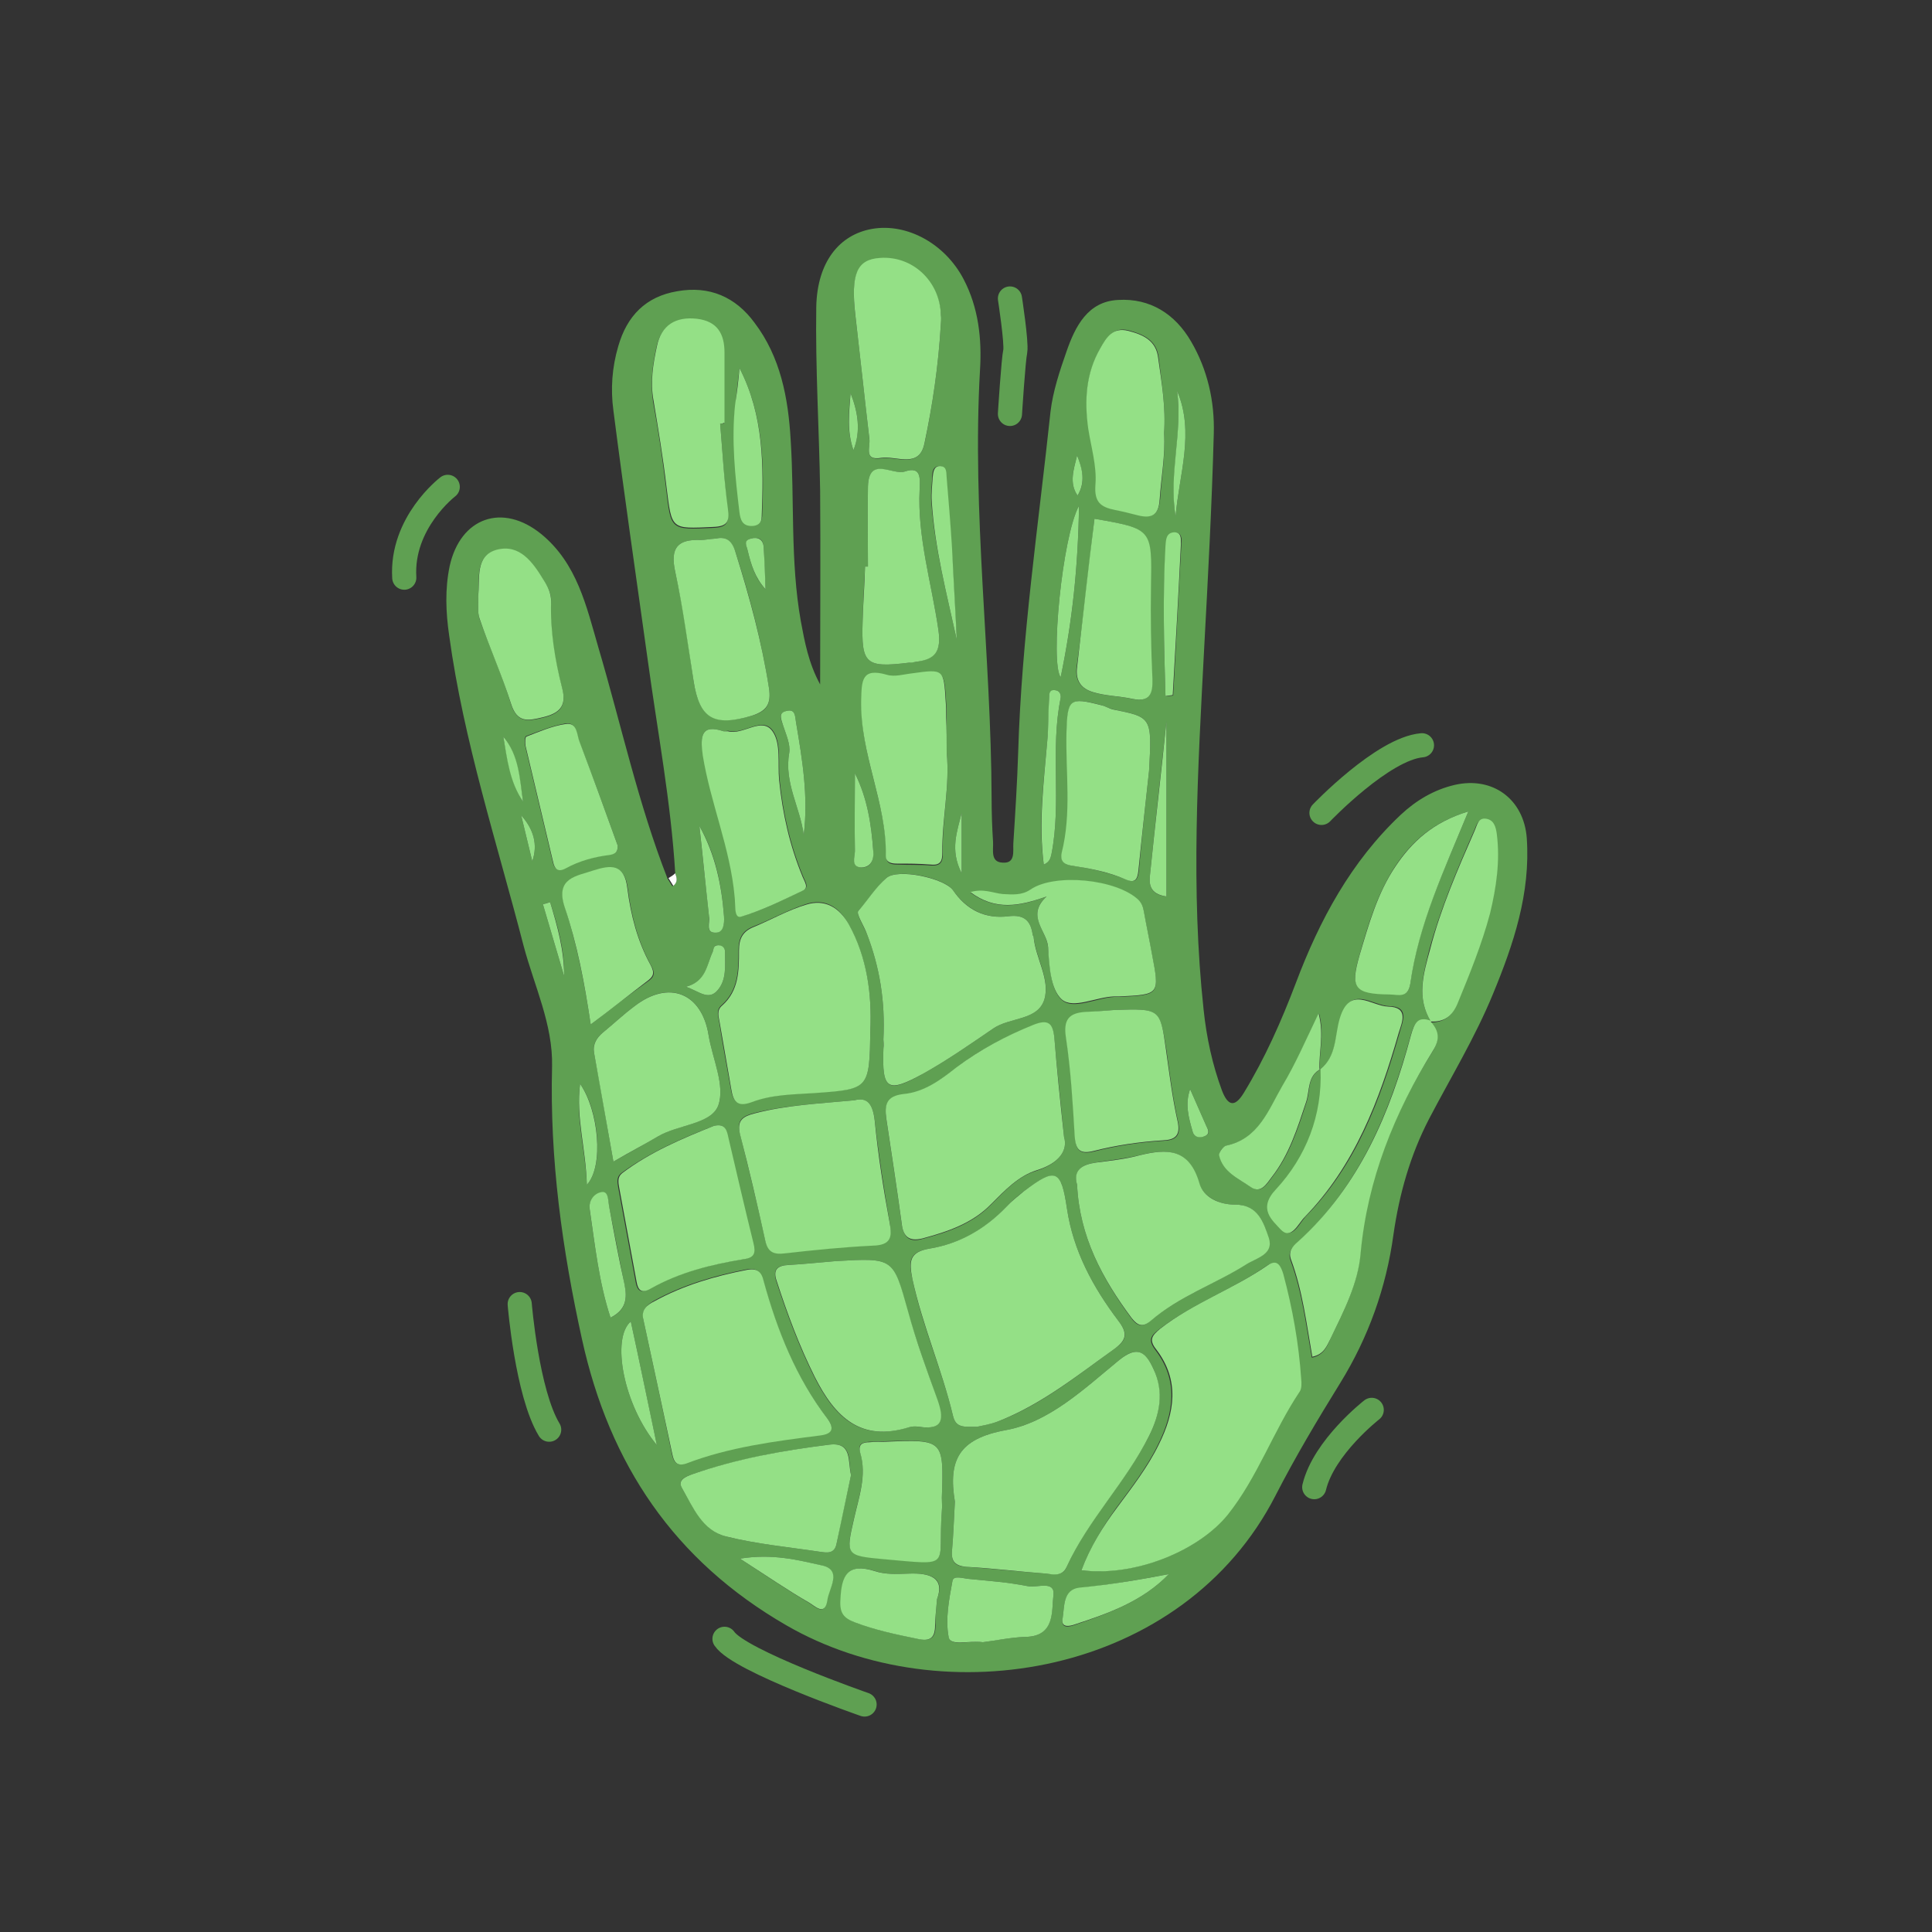 <?xml version="1.0" encoding="utf-8"?>
<!-- Generator: Adobe Illustrator 21.0.0, SVG Export Plug-In . SVG Version: 6.00 Build 0)  -->
<svg version="1.1" id="Layer_1" xmlns="http://www.w3.org/2000/svg" xmlns:xlink="http://www.w3.org/1999/xlink" x="0px" y="0px"
	 viewBox="0 0 400 400" style="enable-background:new 0 0 400 400;" xml:space="preserve">
<rect x="0" y="0" width="400" height="400" fill="#333333" stroke="none"/>
<style type="text/css">
	.st0{fill:#5FA052;}
	.st1{fill:#94E086;}
	.st2{fill:#FEFEFE;}
	.st3{fill:none;stroke:#5FA052;stroke-width:5;stroke-linecap:round;stroke-miterlimit:10;}
</style>
<g>
	<g id="rXokqA.tif">
		<g>
			<path class="st0" d="M139.8,180.8c-0.9-14.9-3.7-29.5-5.7-44.2c-2.4-17.2-4.9-34.4-7.1-51.6c-0.6-4.4-0.3-8.9,1-13.3
				c1.8-6.3,5.7-10.3,12.2-11.4c6.7-1.2,12.1,1.2,16,6.5c5.4,7.1,7,15.6,7.5,24.3c0.8,12.5-0.1,25.1,2.1,37.5
				c0.8,4.3,1.6,8.7,4,13.1c0-13.8,0.1-27,0-40.1c-0.2-12.7-1-25.4-0.8-38.1c0.2-9.3,4.8-14.9,11.5-16.1c7.3-1.3,15.2,3.1,19,10.4
				c3.1,5.9,3.8,12.4,3.4,18.8c-1.7,29.6,2.3,59.1,2.4,88.6c0,3,0.1,6.1,0.3,9.1c0.1,1.7-0.6,4.2,2,4.3c2.7,0.2,2.1-2.4,2.2-4
				c0.4-6.3,0.8-12.5,1-18.8c0.7-23.7,4.2-47.1,6.7-70.6c0.5-4.2,1.9-8.4,3.3-12.4c1.8-5.2,4.4-10.4,10.7-10.7
				c6.6-0.4,11.8,2.9,15.1,8.6c3.4,5.8,4.9,12.4,4.7,19.1c-0.4,14.9-1.2,29.7-2,44.6c-1.3,24.9-2.8,49.8-0.1,74.7
				c0.6,5.7,1.8,11.3,3.8,16.7c1.2,3.1,2.6,3.6,4.5,0.5c4.4-7.2,7.8-14.9,10.8-22.8c4.9-13,11.4-25.1,21.7-34.8
				c3.2-3,6.9-5.2,11.2-6.2c7.9-1.8,14.3,3,14.9,11c0.8,11.4-2.7,21.9-7,32.3c-3.7,9-8.7,17.2-13.2,25.8c-3.9,7.5-6.2,15.6-7.4,24
				c-1.5,11-5.2,21.3-11,30.7c-4.7,7.6-9.3,15.3-13.4,23.3c-19.1,37.4-68.8,45.7-101.3,26.9c-23.2-13.4-36.6-33.3-42.3-59.2
				c-4.1-18.6-6.7-37.3-6.2-56.5c0.2-8.7-3.7-16.7-5.9-25c-5.5-21.3-12.4-42.3-15.4-64.2c-0.7-4.8-0.9-9.6,0.1-14.4
				c2.2-10,10.9-13.2,19-6.6c7.4,6.1,9.3,14.9,11.8,23.5c4.7,15.9,8.2,32.2,14.3,47.8c0.3,0.5,0.7,1.1,1,1.6
				C140.4,182.7,140.1,181.8,139.8,180.8z M296.3,211.6c-3-1.3-3.6,0.6-4.3,3c-4.4,16.1-10.7,31.1-23.4,42.7c-1.2,1-2,2.1-1.4,3.7
				c2.4,6.5,3.2,13.3,4.4,20.1c2.4-0.5,3.1-2.2,3.8-3.8c2.7-5.6,5.7-11.4,6.2-17.6c1.3-15.4,6.9-29.1,15-42c1.5-2.4,1.2-4.1-0.5-6
				c2.7,0,4.4-1.1,5.5-3.8c2.5-6.1,5-12.2,6.7-18.6c1.4-5.4,2.2-10.8,1.4-16.4c-0.2-1.5-0.7-3-2.3-3.2c-1.6-0.2-1.8,1.5-2.3,2.5
				c-3.5,8-6.9,16-9.2,24.5C294.7,201.6,293.2,206.6,296.3,211.6z M273.3,221.4c-0.3-3.5,1-7.1-0.2-11.6c-2.8,5.6-4.8,10.5-7.5,15
				c-2.9,4.9-4.9,11-11.7,12.4c-0.6,0.1-1.6,1.4-1.4,2c0.8,3.5,4,4.9,6.6,6.6c2.1,1.4,3.3-0.8,4.3-2.1c3.6-4.6,5.3-10,7.1-15.5
				c0.8-2.3,0.1-5.5,3.1-6.9c0.4,9.6-3,18.1-9.2,24.8c-3.9,4.2-0.7,6.5,0.9,8.3c2.2,2.5,3.7-1.1,5-2.5
				c10.5-10.7,15.5-24.2,19.5-38.2c0.6-2.2,2.1-5.3-2.2-5.4c-3.5-0.1-7.9-4.5-10,2.4C276.3,214.4,276.9,218.7,273.3,221.4z
				 M223.9,325.1c10.6,1.3,24-3.7,30.1-11.4c6.2-7.8,9.4-17.3,14.9-25.5c0.4-0.7,0.4-1.7,0.3-2.6c-0.4-7.4-1.8-14.6-3.7-21.7
				c-0.4-1.6-1.1-3.3-3.3-1.8c-7.1,4.9-15.3,7.8-22.2,13.1c-1.7,1.3-2.4,2.2-0.8,4.3c4.9,6.4,3.8,13.1,0.5,19.7
				c-2.3,4.7-5.5,8.8-8.6,13C228.3,316.1,225.7,320.4,223.9,325.1z M202.3,295.4c0.8-0.2,2.6-0.5,4.3-1.1c9-3.4,16.4-9.5,24.1-15
				c2.7-1.9,2.8-3.3,0.8-5.9c-5.2-6.9-9.3-14.4-10.6-23.2c-1.2-8.1-2.3-8.5-9-3.5c-1.3,1-2.5,2-3.6,3.2c-4.3,4.6-9.6,7.6-15.8,8.6
				c-4.4,0.7-4.4,2.7-3.6,6.3c2,9.7,6.1,18.7,8.4,28.3C197.9,295.7,199.6,295.4,202.3,295.4z M197.7,310.9
				c-0.2,3.4-0.3,6.8-0.6,10.2c-0.2,2.3,0.7,3.2,3,3.3c5.5,0.4,11,1,16.5,1.4c1.5,0.1,3.4,0.6,4.2-1.3c4.4-9.9,12.2-17.6,17.1-27.2
				c2.2-4.4,3.1-9.1,0.9-13.9c-1.6-3.5-3.4-4.9-7.1-1.8c-7.2,5.9-14.5,12.9-23.5,14.5C198.4,297.9,196.3,302.4,197.7,310.9z
				 M220.3,235.4c-0.8-8.3-1.5-14.3-2-20.4c-0.3-3-1.2-4-4.4-2.7c-5.7,2.3-11.1,5-15.9,8.8c-3.3,2.5-6.7,5.1-10.9,5.5
				c-3.5,0.4-4,2.2-3.6,5.1c1.1,7.3,2.2,14.5,3.2,21.8c0.4,2.7,1.6,3.8,4.3,3c5.3-1.4,10.3-3.1,14.2-7.1c2.8-2.8,5.6-5.9,9.4-7
				C219.5,240.8,221.1,238,220.3,235.4z M182.9,215.2c0,0.2,0,1.1,0,2c-0.3,8.5,0.8,9.3,8.4,5c5-2.8,9.7-6.1,14.4-9.3
				c3.4-2.3,9.1-1.6,10.5-5.9c1.3-4.2-1.7-8.6-2.2-13c0-0.2-0.2-0.3-0.2-0.5c-0.4-2.9-1.8-4.2-5-3.8c-4.8,0.6-8.7-1.4-11.5-5.4
				c-1.8-2.6-11.5-4.6-13.8-2.5c-2.2,2-3.8,4.6-5.8,6.8c-0.5,0.6,1.1,3.1,1.8,4.8C182.1,200.2,183.3,207.2,182.9,215.2z
				 M180.2,213.2c0.3-7.1-0.6-14.9-4.6-22c-1.9-3.5-4.9-5.3-8.8-4c-3.7,1.2-7.2,3.2-10.8,4.6c-2.3,0.9-3.1,2.4-3.1,4.9
				c0,4.1,0,8.3-3.5,11.4c-1.2,1-0.7,2.3-0.5,3.5c0.7,4.6,1.6,9.2,2.4,13.8c0.4,2.5,1.3,3.8,4.2,2.7c4.2-1.5,8.8-1.6,13.2-1.9
				C180,225.5,180,225.5,180.2,213.2z M133.2,273.2c2,9.3,4,18.5,5.9,27.8c0.3,1.6,1,2.7,2.9,1.9c8.9-3.4,18.3-4.6,27.7-5.8
				c2.4-0.3,3.2-1.3,1.5-3.5c-6.5-8.5-10.4-18.3-13.2-28.5c-0.5-1.7-1.3-2.7-3.4-2.3c-6.7,1.3-13.2,3.2-19.2,6.5
				C133.9,270.2,132.8,271.2,133.2,273.2z M223,245.3c0.5,10.7,5.2,19.4,11.2,27.6c1.1,1.5,2.2,2.1,3.9,0.6
				c5.9-5,13.3-7.6,19.8-11.7c2-1.3,5.8-1.9,4.7-5.5c-1-3.3-2.2-6.9-7-6.9c-3.2,0-6.5-1.6-7.4-4.5c-2-7.2-6.7-7.1-12.4-5.7
				c-2.9,0.7-6,1-9,1.5C224.1,241.1,222.2,242.2,223,245.3z M173,261.1c-2.6,0.2-6.2,0.6-9.8,0.8c-2.4,0.1-3.2,1-2.5,3.3
				c2.2,6.8,4.7,13.5,7.9,19.9c4.2,8.3,9.5,13.5,19.5,10.4c0.7-0.2,1.4-0.2,2.1-0.1c5.2,0.8,5.1-1.9,3.8-5.6
				c-2.1-6.1-4.3-12.1-6.1-18.3C184.9,260.4,185.1,260.4,173,261.1z M176.9,227.8c-7.5,0.7-14.1,1-20.6,2.6
				c-2.4,0.6-3.9,1.4-3.1,4.3c1.8,7.3,3.6,14.6,5.2,21.9c0.5,2.5,1.7,3.1,4.1,2.8c6-0.7,12.1-1.3,18.2-1.6c3.5-0.2,4-1.6,3.5-4.7
				c-1.2-7-2.3-14.1-3.1-21.2C180.7,228.5,179.4,227.1,176.9,227.8z M147.8,233.1c-6.5,2.5-13.2,5.4-19.2,9.8c-1,0.8-0.8,1.9-0.6,3
				c1.2,6.5,2.4,13,3.6,19.5c0.3,1.8,1.1,2.5,2.9,1.4c6-3.4,12.6-5,19.3-6.1c2.2-0.3,2.5-1.3,2-3.3c-1.8-7.3-3.4-14.6-5.2-21.9
				C150.5,234.2,150.3,232.5,147.8,233.1z M127,240.5c3.6-2,6.4-3.6,9.2-5.2c4.1-2.5,11-2.5,12.5-6.4c1.5-4-1.2-9.7-2-14.6
				c-1.4-8.8-8.3-11.5-15.3-6c-2.3,1.7-4.4,3.7-6.6,5.5c-1.3,1.1-2.1,2.3-1.8,4.2C124.4,225.3,125.6,232.7,127,240.5z M194.8,67
				c0-0.3,0-1,0-1.7c-0.3-7-6-12.3-12.6-11.8c-4.8,0.4-6.1,3.4-5.1,11.9c1,8.5,1.9,17,2.9,25.6c0.2,1.6-1.2,4.4,2.4,3.9
				c3.2-0.5,7.8,2.2,9-3C193.1,83.8,194.3,75.6,194.8,67z M196,155.8c0-2.5,0-4.8,0-7.1c0-1.1,0-2.1-0.1-3.2
				c-0.4-6.8-0.4-6.8-6.9-5.9c-1.8,0.2-3.7,0.8-5.3,0.3c-5.2-1.5-5.1,1.2-5.3,5.2c-0.4,11.1,5.2,21.2,5.1,32.3
				c0,1.4,1.1,1.6,2.3,1.6c2.3,0.1,4.7,0,7,0.2c2,0.1,2.4-0.8,2.4-2.5C195,169.6,196.7,162.7,196,155.8z M237.9,159.6
				c0.6-11.1,0.6-11.1-7.3-12.7c-0.9-0.2-1.6-0.6-2.5-0.9c-6.6-1.7-7.1-1.3-7.2,5.6c-0.2,8.3,1.2,16.7-1,25
				c-0.4,1.4,0.2,2.3,1.9,2.6c3.9,0.6,7.7,1.4,11.4,2.9c1.9,0.8,2.4,0,2.6-1.9C236.5,172.1,237.4,164.2,237.9,159.6z M149.1,87.7
				c0.3,0,0.6,0,0.8,0c0-4.8,0-9.6,0-14.5c0-3.9-1.6-6.6-5.7-7c-4.4-0.5-7.4,1.3-8.3,5.7c-0.8,3.7-1.3,7.3-0.7,11.2
				c1.1,6,2,12,2.7,18c1,8.7,0.9,8.6,9.6,8.2c3-0.1,3.5-1,3.1-3.8C149.9,99.5,149.6,93.6,149.1,87.7z M176.2,305.4
				c-0.6-2.8,0.4-6.9-4.5-6.3c-9.6,1.2-19.1,3-28.3,6.1c-1.4,0.5-3.2,1.1-2.2,2.9c2.3,3.9,4.3,8.8,9.1,10c6.4,1.6,13.1,2.2,19.6,3.2
				c1.4,0.2,2.9,0.4,3.3-1.7C174.1,314.8,175.2,310.1,176.2,305.4z M230.8,209.1c-1.3,0.1-3.6,0.3-5.9,0.5c-3.5,0.2-4.7,1.6-4.1,5.4
				c1,6.7,1.4,13.5,1.8,20.3c0.1,2.9,1,3.8,3.9,3.1c4.7-1.2,9.4-1.9,14.3-2.2c2.5-0.1,3.8-0.9,3.1-4c-1.1-4.9-1.7-9.8-2.4-14.8
				C240.1,208.8,240.2,208.8,230.8,209.1z M216.7,185.6c-4.4,3.9,0.1,7.2,0.3,10.6c0.3,3.7,0.5,8.7,2.8,10.8
				c2.4,2.2,7.1-0.4,10.9-0.6c0.4,0,0.7,0,1.1,0c8.3-0.4,8.3-0.4,6.7-8.8c-0.5-2.8-1.1-5.6-1.6-8.4c-0.2-1-0.3-2-1.2-2.8
				c-4.5-4.3-17.4-5.6-22.4-2.1c-1.7,1.2-3.7,1.1-5.7,0.9c-2-0.2-4-1.1-6.7-0.4C206.1,188.6,211.1,187.7,216.7,185.6z M149.8,151.4
				c-4.5-1.5-4.9,0.8-4.2,4.9c1.6,9.9,5.7,19.3,6.6,29.3c0.1,1.5-0.2,4.5,1.3,4.1c4.4-1.2,8.6-3.4,12.8-5.4c1.3-0.6,0.4-1.8,0-2.8
				c-2.7-6.5-4.2-13.2-4.9-20.2c-0.3-3.3,0.4-7.4-1.3-9.9c-2.2-3.3-6.1,0.8-9.3-0.1C150.5,151.3,150.3,151.4,149.8,151.4z M241,89.7
				c0.4-5.3-0.5-10.5-1.1-15.6c-0.4-3.7-3.2-4.9-6.2-5.7c-3.1-0.8-4.5,1.4-5.8,3.6c-3,5.2-3.4,10.8-2.5,16.6
				c0.6,3.9,1.8,7.8,1.5,11.6c-0.3,3.7,1.1,4.8,4.1,5.3c1.6,0.3,3.1,0.7,4.7,1.1c2.8,0.7,4.2,0,4.5-3.3
				C240.5,98.8,241.3,94.2,241,89.7z M148.2,111.5c-1.3,0.1-2.2,0.3-3.1,0.3c-4.8-0.2-6.4,1.6-5.3,6.6c1.7,7.5,2.7,15.1,3.8,22.6
				c1.2,7.7,4.2,9.4,12,7.2c3.2-0.9,4.1-2.4,3.6-5.8c-1.5-9.5-3.9-18.8-6.9-28C151.4,111.6,150.1,111.1,148.2,111.5z M179.7,117.3
				c-0.2,0-0.4,0-0.6,0c-0.2,3.8-0.4,7.5-0.5,11.3c-0.3,8.9,0.6,9.7,9.6,8.6c0.5-0.1,1.1-0.1,1.6-0.2c3.8-0.6,5.1-2.2,4.5-6.5
				c-1.4-9.7-4.4-19.2-3.9-29.2c0.1-2.3,0.3-4.8-3-3.7c-2.6,0.9-7.5-3.2-7.7,3.1C179.6,106.2,179.7,111.7,179.7,117.3z M226.6,107.4
				c-1.2,10.2-2.3,20.5-3.7,30.7c-0.4,3,1.1,4.5,3.3,5.2c2.6,0.8,5.5,0.8,8.2,1.4c3.5,0.7,4.2-0.9,4.1-4.1
				c-0.3-6.4-0.4-12.8-0.3-19.2C238.4,109.5,238.5,109.5,226.6,107.4z M99,123.4c0.1,1.6-0.2,3.4,0.3,4.8c2.1,5.9,4.7,11.6,6.5,17.6
				c1.3,4,3.6,3.5,6.6,2.8c3.3-0.8,5-2.2,4-6c-1.6-5.9-2.6-11.9-2.3-18c0.1-1.7-0.7-3.1-1.6-4.5c-2.3-3.6-5-7.4-9.6-6.2
				C98.3,115,99.3,119.8,99,123.4z M195,310.1c0.4-12.1,0.4-12.1-11.8-11.7c-1.1,0-2.1,0.1-3.2,0.1c-1.4,0.1-2.5,0.4-1.9,2.2
				c1.4,4.7-0.3,9.2-1.3,13.7c-1.7,7.4-1.7,7.6,6,8.3c14.8,1.3,11.3,1.8,12.2-10C195.1,311.9,195,311,195,310.1z M304,168
				c-7.3,2.2-11.7,6.2-15.1,11.3c-3.7,5.6-5.6,12-7.4,18.3c-2,6.8-1.1,8.1,6.2,8.2c1.9,0,3.9,0.9,4.3-2.3
				C293.6,191.4,298.9,180.4,304,168z M122.3,212.1c4.3-3.3,7.9-6.1,11.7-8.8c1.5-1,1.7-1.8,0.8-3.4c-2.7-4.9-4.1-10.3-4.8-15.8
				c-0.6-5.2-3.5-4.9-7-3.8c-3.6,1.2-8.1,1.5-6,7.6C119.4,195.5,121,203.4,122.3,212.1z M127.9,175.1c-2.6-7.2-5.2-14.4-8-21.6
				c-0.6-1.5-0.5-4.1-2.9-3.7c-2.8,0.5-5.4,1.6-8.1,2.6c-0.3,0.1-0.3,1.3-0.2,1.9c1.9,8,3.8,16,5.7,24c0.3,1.4,0.9,2.3,2.6,1.4
				c2.9-1.6,6-2.3,9.2-2.8C127.4,176.8,127.9,176.4,127.9,175.1z M203.5,340c2.4-0.3,5.6-1,8.8-1.1c6.1-0.1,5.4-5.3,5.8-8.6
				c0.4-3.2-3.4-1.5-5.3-1.9c-4-0.8-8.1-1.1-12.2-1.5c-1.2-0.1-3.2-0.8-3.4,0.4c-0.7,3.8-1.5,7.9-0.8,11.6
				C196.8,341,200.5,339.6,203.5,340z M194,331.1c1.7-4.3-1.1-5.5-5.8-5.3c-2.3,0.1-4.8,0.2-6.9-0.5c-5.8-1.8-7,0.8-7.2,5.9
				c-0.1,2.8,0.8,3.8,3,4.7c4.2,1.6,8.5,2.5,12.9,3.4c2.6,0.6,3.7-0.1,3.7-2.8C193.6,335.1,193.8,333.6,194,331.1z M153.1,76.2
				c-0.3,2.5-0.6,4.9-0.8,7.4c-0.8,7.5,0.1,15,0.9,22.4c0.2,1.5,0.6,2.8,2.5,2.8c1.3,0,2-0.6,2.1-1.9
				C158.2,96.6,158.2,86.1,153.1,76.2z M242,325.9c-6.2,1.2-12.3,2.2-18.5,2.9c-3.5,0.4-3.1,3.9-3.5,6.4c-0.4,2.1,1.5,1.6,2.6,1.2
				C229.6,334,236.6,331.5,242,325.9z M153.2,322.7c5.5,3.6,9.8,6.5,14.2,9.1c1.1,0.6,3.4,3.1,3.8-0.5c0.3-2.4,3.3-6.1-1.1-7.2
				C165.2,323,160,321.6,153.2,322.7z M126.4,272.8c3.2-1.5,3.5-3.9,2.9-6.8c-1.1-5.4-2.1-10.8-3.2-16.2c-0.2-1.2-0.2-3.1-1.5-2.9
				c-1.5,0.2-2.8,1.7-2.5,3.6C123.2,257.9,124,265.5,126.4,272.8z M198.1,132.5c-0.4-6.4-0.7-12.8-1.1-19.2
				c-0.3-4.8-0.7-9.6-1.1-14.4c-0.1-1,0.1-2.4-1.4-2.4c-1.4,0-1.5,1.3-1.5,2.4c-0.1,1.6-0.3,3.2-0.2,4.8
				C193.5,113.5,196,122.9,198.1,132.5z M216.1,179c1.2-0.5,1.4-1.3,1.6-2.2c2.1-10.7-0.3-21.6,1.9-32.3c0.1-0.7-0.2-1.5-1.1-1.6
				c-1.3-0.1-1.3,0.9-1.3,1.7c-0.1,3-0.1,6.1-0.4,9.1C216.1,162,214.9,170.3,216.1,179z M241.3,144.1c0.5,0,1,0,1.6-0.1
				c0.6-10.5,1.1-21,1.7-31.4c0.1-1,0.1-2.4-1.4-2.3c-1.7,0-1.7,1.5-1.8,2.8C240.7,123.4,241,133.7,241.3,144.1z M241.5,149.3
				c-1.1,10-2.3,20.9-3.4,31.8c-0.2,1.8-0.2,4.1,3.4,4.5C241.5,173.1,241.5,160.8,241.5,149.3z M223.4,104.7
				c-3.5,6.4-6,32.6-3.8,35.5C222,128.8,223.2,117.5,223.4,104.7z M136,299.2c-1.8-8.4-3.5-16.9-5.4-25.6
				C126.5,277.1,129.1,290.9,136,299.2z M166.4,172.9c1-8-0.3-15.7-1.6-23.4c-0.2-1.2-0.1-2.8-2-2.3c-1.8,0.5-1.1,1.7-0.7,2.9
				c0.6,1.9,1.6,4,1.3,5.8C162.3,162.1,165.7,167.2,166.4,172.9z M177,160.1c0,5.4-0.1,10.7,0,16.1c0,1.2-0.8,3.3,1.3,3.4
				c1.9,0.1,2.6-1.4,2.5-3.4C180.4,170.7,179.6,165.3,177,160.1z M144.8,171c0.7,6.3,1.3,12.5,2,18.8c0.1,1.2-0.8,3.4,1.4,3.3
				c1.6-0.1,1.8-1.9,1.7-3.4C149.4,183.2,148.2,176.9,144.8,171z M121.5,245.3c3.6-3.9,2.5-15.5-1.4-20.9
				C119.1,231.4,121.2,237.7,121.5,245.3z M243.7,80.9c1.2,8.7-1.7,17.3-0.3,26C244.1,98.2,247.4,89.6,243.7,80.9z M142,204.3
				c2.7,0.9,4.6,2.9,6.5,0.8c2-2.2,1.6-5.3,1.6-8.1c0-0.8-0.7-1.2-1.4-1.3c-1-0.1-0.9,0.9-1.2,1.5
				C146.3,199.8,146.3,203.2,142,204.3z M158.5,122c-0.1-2.9-0.3-5.9-0.4-8.8c-0.1-1.6-1.1-2.1-2.6-1.7c-1.6,0.4-0.9,1.5-0.7,2.5
				C155.5,116.9,156.3,119.7,158.5,122z M246.4,225.5c-1.1,3.1-0.3,5.9,0.5,8.7c0.3,1.3,1.5,1.4,2.6,1c1.2-0.5,0.6-1.4,0.2-2.2
				C248.6,230.5,247.5,228,246.4,225.5z M104.2,152.5c0.9,4.6,1.4,9.4,4.1,13.5C107.5,161.3,107.4,156.4,104.2,152.5z M113.9,186.8
				c-0.5,0.1-1,0.3-1.5,0.4c1.5,5,2.9,9.9,4.4,14.9C116.9,196.7,115.5,191.7,113.9,186.8z M176.7,93.2c1.6-4.1,0.9-8-0.6-11.8
				C175.7,85.4,175.3,89.4,176.7,93.2z M199.1,180.8c0-4.9,0-8.7,0-12.5C198.2,172.1,196.6,175.9,199.1,180.8z M223,94.3
				c-0.7,2.8-1.7,5.7,0.1,8.3C224.8,99.9,224.1,97.1,223,94.3z M110.2,178.3c1.2-3.4,0.3-6.6-2.3-9.5
				C108.7,172,109.4,175.1,110.2,178.3z"/>
			<path class="st1" d="M223.9,325.1c1.8-4.8,4.4-9,7.4-13c3.1-4.2,6.3-8.3,8.6-13c3.3-6.6,4.4-13.3-0.5-19.7
				c-1.6-2-0.9-2.9,0.8-4.3c6.8-5.3,15.1-8.2,22.2-13.1c2.1-1.5,2.8,0.2,3.3,1.8c1.9,7.1,3.2,14.3,3.7,21.7c0.1,0.9,0.1,2-0.3,2.6
				c-5.5,8.2-8.7,17.7-14.9,25.5C247.9,321.4,234.5,326.5,223.9,325.1z"/>
			<path class="st1" d="M202.3,295.4c-2.7,0-4.4,0.3-5-2.3c-2.3-9.6-6.3-18.6-8.4-28.3c-0.7-3.6-0.7-5.6,3.6-6.3
				c6.1-1,11.4-4,15.8-8.6c1.1-1.2,2.4-2.2,3.6-3.2c6.7-5.1,7.8-4.6,9,3.5c1.3,8.8,5.4,16.3,10.6,23.2c2,2.6,1.8,4-0.8,5.9
				c-7.7,5.5-15.1,11.5-24.1,15C205,294.9,203.2,295.2,202.3,295.4z"/>
			<path class="st1" d="M197.7,310.9c-1.4-8.5,0.7-13,10.5-14.8c9-1.6,16.3-8.6,23.5-14.5c3.8-3.1,5.5-1.7,7.1,1.8
				c2.3,4.8,1.3,9.5-0.9,13.9c-4.8,9.6-12.6,17.3-17.1,27.2c-0.9,1.9-2.7,1.5-4.2,1.3c-5.5-0.4-11-1.1-16.5-1.4
				c-2.3-0.2-3.2-1.1-3-3.3C197.4,317.7,197.5,314.3,197.7,310.9z"/>
			<path class="st1" d="M220.3,235.4c0.8,2.6-0.8,5.4-5.7,6.9c-3.8,1.2-6.6,4.2-9.4,7c-3.9,4-9,5.7-14.2,7.1c-2.8,0.7-4-0.4-4.3-3
				c-1-7.3-2.1-14.5-3.2-21.8c-0.4-2.9,0-4.7,3.6-5.1c4.2-0.4,7.6-2.9,10.9-5.5c4.9-3.7,10.2-6.5,15.9-8.8c3.2-1.3,4.1-0.3,4.4,2.7
				C218.8,221.1,219.4,227.1,220.3,235.4z"/>
			<path class="st1" d="M182.9,215.2c0.4-8-0.8-15-3.4-21.8c-0.6-1.7-2.3-4.2-1.8-4.8c2-2.3,3.6-4.9,5.8-6.8c2.3-2.1,12,0,13.8,2.5
				c2.8,4.1,6.7,6,11.5,5.4c3.2-0.4,4.6,0.9,5,3.8c0,0.2,0.2,0.3,0.2,0.5c0.4,4.4,3.5,8.8,2.2,13c-1.4,4.3-7.1,3.6-10.5,5.9
				c-4.7,3.2-9.4,6.5-14.4,9.3c-7.6,4.2-8.7,3.5-8.4-5C183,216.3,182.9,215.4,182.9,215.2z"/>
			<path class="st1" d="M180.2,213.2c-0.2,12.3-0.2,12.3-11.4,13.1c-4.5,0.3-9,0.3-13.2,1.9c-3,1.1-3.8-0.2-4.2-2.7
				c-0.8-4.6-1.6-9.2-2.4-13.8c-0.2-1.2-0.7-2.5,0.5-3.5c3.5-3.1,3.5-7.3,3.5-11.4c0-2.5,0.8-4,3.1-4.9c3.6-1.5,7.1-3.5,10.8-4.6
				c3.8-1.2,6.8,0.5,8.8,4C179.6,198.3,180.5,206,180.2,213.2z"/>
			<path class="st1" d="M133.2,273.2c-0.5-2,0.7-3,2.3-3.8c6-3.3,12.5-5.2,19.2-6.5c2.1-0.4,3,0.5,3.4,2.3
				c2.8,10.2,6.7,20,13.2,28.5c1.6,2.2,0.9,3.2-1.5,3.5c-9.4,1.2-18.8,2.4-27.7,5.8c-2,0.7-2.6-0.4-2.9-1.9
				C137.2,291.7,135.2,282.5,133.2,273.2z"/>
			<path class="st1" d="M223,245.3c-0.9-3.1,1.1-4.2,3.9-4.6c3-0.4,6-0.7,9-1.5c5.7-1.4,10.3-1.5,12.4,5.7c0.8,3,4.1,4.5,7.4,4.5
				c4.8,0,5.9,3.7,7,6.9c1.1,3.5-2.7,4.2-4.7,5.5c-6.5,4.1-13.9,6.6-19.8,11.7c-1.7,1.4-2.7,0.9-3.9-0.6
				C228.2,264.7,223.5,256,223,245.3z"/>
			<path class="st1" d="M173,261.1c12.1-0.7,11.9-0.7,15,10.4c1.7,6.2,3.9,12.2,6.1,18.3c1.3,3.7,1.4,6.4-3.8,5.6
				c-0.7-0.1-1.5-0.1-2.1,0.1c-10,3.1-15.3-2.1-19.5-10.4c-3.2-6.4-5.7-13.1-7.9-19.9c-0.8-2.3,0.1-3.2,2.5-3.3
				C166.8,261.7,170.4,261.3,173,261.1z"/>
			<path class="st1" d="M176.9,227.8c2.6-0.7,3.8,0.7,4.2,4.2c0.7,7.1,1.8,14.2,3.1,21.2c0.6,3.1,0.1,4.6-3.5,4.7
				c-6.1,0.3-12.1,0.9-18.2,1.6c-2.4,0.3-3.6-0.3-4.1-2.8c-1.6-7.3-3.3-14.6-5.2-21.9c-0.7-2.9,0.7-3.7,3.1-4.3
				C162.8,228.8,169.4,228.5,176.9,227.8z"/>
			<path class="st1" d="M147.8,233.1c2.5-0.6,2.7,1.1,3,2.4c1.7,7.3,3.4,14.6,5.2,21.9c0.5,2,0.2,3-2,3.3
				c-6.7,1.1-13.3,2.7-19.3,6.1c-1.9,1.1-2.6,0.3-2.9-1.4c-1.2-6.5-2.4-13-3.6-19.5c-0.2-1.1-0.4-2.2,0.6-3
				C134.6,238.5,141.3,235.7,147.8,233.1z"/>
			<path class="st1" d="M127,240.5c-1.4-7.8-2.7-15.2-4-22.5c-0.3-1.8,0.5-3.1,1.8-4.2c2.2-1.8,4.3-3.8,6.6-5.5
				c7.1-5.5,13.9-2.7,15.3,6c0.8,4.9,3.5,10.5,2,14.6c-1.5,3.9-8.3,3.9-12.5,6.4C133.5,236.9,130.6,238.4,127,240.5z"/>
			<path class="st1" d="M194.8,67c-0.5,8.6-1.7,16.8-3.4,24.8c-1.1,5.3-5.8,2.5-9,3c-3.6,0.6-2.2-2.2-2.4-3.9
				c-1-8.5-1.9-17-2.9-25.6c-1-8.6,0.3-11.6,5.1-11.9c6.7-0.5,12.4,4.8,12.6,11.8C194.9,66,194.8,66.7,194.8,67z"/>
			<path class="st1" d="M196,155.8c0.7,6.9-1,13.8-0.9,20.7c0,1.8-0.4,2.7-2.4,2.5c-2.3-0.2-4.7-0.2-7-0.2c-1.1,0-2.3-0.2-2.3-1.6
				c0.2-11-5.4-21.1-5.1-32.3c0.1-4,0.1-6.7,5.3-5.2c1.6,0.5,3.5-0.1,5.3-0.3c6.5-0.9,6.5-0.9,6.9,5.9c0.1,1.1,0.1,2.1,0.1,3.2
				C196,151,196,153.4,196,155.8z"/>
			<path class="st1" d="M237.9,159.6c-0.5,4.6-1.4,12.6-2.2,20.6c-0.2,1.9-0.7,2.7-2.6,1.9c-3.6-1.6-7.5-2.3-11.4-2.9
				c-1.7-0.3-2.2-1.2-1.9-2.6c2.1-8.3,0.8-16.6,1-25c0.2-6.9,0.6-7.3,7.2-5.6c0.9,0.2,1.6,0.7,2.5,0.9
				C238.5,148.5,238.5,148.5,237.9,159.6z"/>
			<path class="st1" d="M149.1,87.7c0.5,5.9,0.8,11.7,1.6,17.6c0.4,2.8-0.2,3.7-3.1,3.8c-8.7,0.4-8.5,0.6-9.6-8.2
				c-0.7-6-1.7-12-2.7-18c-0.7-3.8-0.1-7.5,0.7-11.2c0.9-4.4,3.9-6.2,8.3-5.7c4.2,0.5,5.7,3.1,5.7,7c0,4.8,0,9.6,0,14.5
				C149.7,87.7,149.4,87.7,149.1,87.7z"/>
			<path class="st1" d="M176.2,305.4c-1,4.7-2,9.4-3,14.2c-0.4,2.1-1.9,1.9-3.3,1.7c-6.6-1-13.2-1.6-19.6-3.2c-4.9-1.2-6.8-6-9.1-10
				c-1-1.7,0.8-2.4,2.2-2.9c9.2-3.2,18.7-4.9,28.3-6.1C176.5,298.5,175.5,302.6,176.2,305.4z"/>
			<path class="st1" d="M230.8,209.1c9.4-0.3,9.4-0.3,10.6,8.2c0.7,4.9,1.3,9.9,2.4,14.8c0.7,3.1-0.6,3.9-3.1,4
				c-4.8,0.3-9.6,1-14.3,2.2c-2.8,0.7-3.7-0.2-3.9-3.1c-0.4-6.8-0.8-13.6-1.8-20.3c-0.6-3.8,0.6-5.2,4.1-5.4
				C227.2,209.4,229.5,209.2,230.8,209.1z"/>
			<path class="st1" d="M216.7,185.6c-5.6,2-10.6,3-15.8-0.9c2.7-0.8,4.7,0.2,6.7,0.4c2,0.1,3.9,0.3,5.7-0.9
				c5-3.5,17.9-2.2,22.4,2.1c0.9,0.9,1,1.8,1.2,2.8c0.5,2.8,1.1,5.6,1.6,8.4c1.6,8.4,1.6,8.4-6.7,8.8c-0.4,0-0.7,0-1.1,0
				c-3.8,0.1-8.5,2.7-10.9,0.6c-2.3-2.1-2.6-7-2.8-10.8C216.8,192.8,212.3,189.6,216.7,185.6z"/>
			<path class="st1" d="M149.8,151.4c0.6,0,0.7,0,0.9,0c3.2,0.9,7.1-3.2,9.3,0.1c1.7,2.5,1,6.6,1.3,9.9c0.7,7,2.2,13.7,4.9,20.2
				c0.4,1,1.3,2.2,0,2.8c-4.2,2-8.4,4.1-12.8,5.4c-1.5,0.4-1.1-2.6-1.3-4.1c-0.9-10.1-5-19.4-6.6-29.3
				C144.9,152.2,145.3,149.9,149.8,151.4z"/>
			<path class="st1" d="M241,89.7c0.3,4.5-0.6,9.1-0.9,13.7c-0.2,3.3-1.7,4-4.5,3.3c-1.6-0.4-3.1-0.8-4.7-1.1
				c-3-0.6-4.4-1.6-4.1-5.3c0.3-3.8-0.9-7.7-1.5-11.6c-0.8-5.8-0.5-11.4,2.5-16.6c1.3-2.3,2.6-4.4,5.8-3.6c3.1,0.8,5.8,2,6.2,5.7
				C240.5,79.2,241.4,84.4,241,89.7z"/>
			<path class="st1" d="M148.2,111.5c1.9-0.4,3.3,0.1,4.1,2.9c2.9,9.2,5.4,18.4,6.9,28c0.5,3.3-0.4,4.8-3.6,5.8
				c-7.8,2.3-10.8,0.6-12-7.2c-1.2-7.6-2.2-15.2-3.8-22.6c-1.1-5,0.5-6.8,5.3-6.6C145.9,111.8,146.8,111.6,148.2,111.5z"/>
			<path class="st1" d="M273.3,221.4c3.5-2.7,3-7,4.1-10.6c2.1-6.9,6.5-2.5,10-2.4c4.3,0.1,2.9,3.2,2.2,5.4
				c-4,14-9.1,27.5-19.5,38.2c-1.3,1.3-2.8,4.9-5,2.5c-1.6-1.8-4.8-4.2-0.9-8.3c6.2-6.7,9.6-15.3,9.2-24.8L273.3,221.4z"/>
			<path class="st1" d="M179.7,117.3c0-5.5-0.1-11.1,0-16.6c0.2-6.4,5.1-2.2,7.7-3.1c3.3-1.1,3.1,1.4,3,3.7
				c-0.5,9.9,2.5,19.5,3.9,29.2c0.6,4.4-0.7,6-4.5,6.5c-0.5,0.1-1.1,0.2-1.6,0.2c-9,1.1-9.9,0.3-9.6-8.6c0.1-3.8,0.4-7.5,0.5-11.3
				C179.3,117.3,179.5,117.3,179.7,117.3z"/>
			<path class="st1" d="M226.6,107.4c12,2.1,11.9,2.1,11.7,14c-0.1,6.4,0,12.8,0.3,19.2c0.1,3.1-0.6,4.8-4.1,4.1
				c-2.7-0.6-5.6-0.6-8.2-1.4c-2.3-0.7-3.7-2.2-3.3-5.2C224.2,127.9,225.3,117.6,226.6,107.4z"/>
			<path class="st1" d="M296.2,211.5c1.7,1.9,2,3.6,0.5,6c-8,12.9-13.6,26.7-15,42c-0.5,6.2-3.5,12-6.2,17.6
				c-0.8,1.6-1.4,3.3-3.8,3.8c-1.2-6.8-2-13.6-4.4-20.1c-0.6-1.6,0.2-2.7,1.4-3.7c12.7-11.5,19.1-26.6,23.4-42.7
				c0.7-2.4,1.3-4.2,4.3-3L296.2,211.5z"/>
			<path class="st1" d="M99,123.4c0.4-3.6-0.7-8.4,3.9-9.6c4.7-1.2,7.4,2.6,9.6,6.2c0.9,1.4,1.6,2.8,1.6,4.5
				c-0.2,6.1,0.8,12.2,2.3,18c1,3.8-0.7,5.2-4,6c-3,0.7-5.3,1.3-6.6-2.8c-1.9-6-4.5-11.7-6.5-17.6C98.8,126.8,99.1,125,99,123.4z"/>
			<path class="st1" d="M195,310.1c0,0.9,0.1,1.8,0,2.7c-0.9,11.8,2.6,11.3-12.2,10c-7.7-0.7-7.7-0.9-6-8.3c1-4.5,2.7-9,1.3-13.7
				c-0.5-1.8,0.5-2.2,1.9-2.2c1.1-0.1,2.1-0.1,3.2-0.1C195.4,298,195.4,298,195,310.1z"/>
			<path class="st1" d="M304,168c-5.1,12.4-10.3,23.4-12,35.6c-0.5,3.2-2.5,2.3-4.3,2.3c-7.3-0.1-8.2-1.3-6.2-8.2
				c1.9-6.4,3.7-12.8,7.4-18.3C292.3,174.3,296.7,170.2,304,168z"/>
			<path class="st1" d="M122.3,212.1c-1.3-8.7-2.8-16.6-5.4-24.3c-2-6.1,2.5-6.4,6-7.6c3.5-1.1,6.4-1.5,7,3.8
				c0.7,5.5,2.1,10.9,4.8,15.8c0.9,1.7,0.6,2.4-0.8,3.4C130.2,206,126.6,208.9,122.3,212.1z"/>
			<path class="st1" d="M127.9,175.1c0,1.3-0.5,1.7-1.6,1.9c-3.2,0.4-6.3,1.2-9.2,2.8c-1.7,0.9-2.3,0-2.6-1.4c-1.9-8-3.8-16-5.7-24
				c-0.1-0.6-0.1-1.8,0.2-1.9c2.6-1,5.3-2.2,8.1-2.6c2.5-0.4,2.3,2.3,2.9,3.7C122.7,160.7,125.3,167.9,127.9,175.1z"/>
			<path class="st1" d="M296.3,211.6c-3.1-5-1.6-10-0.2-15.1c2.2-8.5,5.7-16.5,9.2-24.5c0.5-1.1,0.7-2.7,2.3-2.5
				c1.7,0.2,2.1,1.7,2.3,3.2c0.7,5.6-0.1,11-1.4,16.4c-1.7,6.4-4.2,12.5-6.7,18.6c-1.1,2.7-2.8,3.9-5.5,3.8
				C296.2,211.5,296.3,211.6,296.3,211.6z"/>
			<path class="st1" d="M273.5,221.3c-2.9,1.4-2.3,4.6-3.1,6.9c-1.8,5.4-3.5,10.9-7.1,15.5c-1,1.3-2.2,3.5-4.3,2.1
				c-2.6-1.8-5.8-3.1-6.6-6.6c-0.1-0.5,0.8-1.8,1.4-2c6.8-1.4,8.8-7.4,11.7-12.4c2.7-4.5,4.8-9.4,7.5-15c1.2,4.6,0,8.1,0.2,11.6
				C273.3,221.4,273.5,221.3,273.5,221.3z"/>
			<path class="st1" d="M203.5,340c-3-0.4-6.8,0.9-7.1-1.1c-0.7-3.7,0.1-7.8,0.8-11.6c0.2-1.2,2.2-0.5,3.4-0.4
				c4.1,0.4,8.2,0.7,12.2,1.5c1.9,0.4,5.7-1.3,5.3,1.9c-0.4,3.2,0.4,8.5-5.8,8.6C209.2,339,206,339.7,203.5,340z"/>
			<path class="st1" d="M194,331.1c-0.2,2.6-0.4,4-0.4,5.4c0,2.7-1.1,3.4-3.7,2.8c-4.4-0.9-8.7-1.8-12.9-3.4c-2.3-0.9-3.2-1.9-3-4.7
				c0.2-5.1,1.5-7.7,7.2-5.9c2.1,0.7,4.6,0.6,6.9,0.5C192.8,325.6,195.6,326.8,194,331.1z"/>
			<path class="st1" d="M153.1,76.2c5.1,9.9,5,20.3,4.6,30.8c0,1.3-0.8,1.9-2.1,1.9c-1.9,0-2.3-1.3-2.5-2.8
				c-0.9-7.5-1.7-14.9-0.9-22.4C152.6,81.2,152.9,78.7,153.1,76.2z"/>
			<path class="st1" d="M242,325.9c-5.4,5.6-12.4,8.1-19.4,10.4c-1.1,0.4-3,0.8-2.6-1.2c0.4-2.4,0-6,3.5-6.4
				C229.7,328.1,235.8,327.1,242,325.9z"/>
			<path class="st1" d="M153.2,322.7c6.8-1.1,12,0.3,17,1.4c4.3,1,1.4,4.8,1.1,7.2c-0.5,3.5-2.7,1.1-3.8,0.5
				C163,329.2,158.8,326.3,153.2,322.7z"/>
			<path class="st1" d="M126.4,272.8c-2.4-7.3-3.2-14.9-4.3-22.4c-0.3-1.9,1-3.4,2.5-3.6c1.4-0.2,1.3,1.8,1.5,2.9
				c1,5.4,2,10.8,3.2,16.2C129.9,268.9,129.6,271.2,126.4,272.8z"/>
			<path class="st1" d="M198.1,132.5c-2.1-9.6-4.6-19-5.2-28.8c-0.1-1.6,0.1-3.2,0.2-4.8c0.1-1.1,0.2-2.4,1.5-2.4
				c1.5,0,1.3,1.4,1.4,2.4c0.4,4.8,0.8,9.6,1.1,14.4C197.4,119.7,197.8,126.1,198.1,132.5z"/>
			<path class="st1" d="M216.1,179c-1.1-8.7,0-17,0.7-25.3c0.3-3,0.2-6,0.4-9.1c0-0.9,0-1.9,1.3-1.7c0.9,0.1,1.2,0.9,1.1,1.6
				c-2.2,10.7,0.2,21.6-1.9,32.3C217.5,177.7,217.3,178.5,216.1,179z"/>
			<path class="st1" d="M241.3,144.1c-0.3-10.3-0.6-20.7,0-31.1c0.1-1.2,0.1-2.7,1.8-2.8c1.5,0,1.4,1.3,1.4,2.3
				c-0.5,10.5-1.1,21-1.7,31.4C242.3,144,241.8,144,241.3,144.1z"/>
			<path class="st1" d="M241.5,149.3c0,11.5,0,23.8,0,36.3c-3.6-0.5-3.6-2.7-3.4-4.5C239.2,170.2,240.5,159.3,241.5,149.3z"/>
			<path class="st1" d="M223.4,104.7c-0.2,12.8-1.4,24-3.8,35.5C217.4,137.3,219.9,111.1,223.4,104.7z"/>
			<path class="st1" d="M136,299.2c-6.9-8.3-9.5-22.1-5.4-25.6C132.5,282.3,134.2,290.7,136,299.2z"/>
			<path class="st1" d="M166.4,172.9c-0.7-5.7-4.1-10.8-3-17c0.3-1.8-0.7-3.9-1.3-5.8c-0.4-1.3-1-2.5,0.7-2.9c1.9-0.5,1.8,1.1,2,2.3
				C166.1,157.2,167.4,164.9,166.4,172.9z"/>
			<path class="st1" d="M177,160.1c2.6,5.2,3.4,10.6,3.8,16.1c0.2,1.9-0.6,3.4-2.5,3.4c-2.2-0.1-1.3-2.2-1.3-3.4
				C176.9,170.8,177,165.5,177,160.1z"/>
			<path class="st1" d="M144.8,171c3.3,5.9,4.6,12.2,5.1,18.7c0.1,1.6-0.1,3.4-1.7,3.4c-2.2,0.1-1.2-2.1-1.4-3.3
				C146.1,183.5,145.5,177.2,144.8,171z"/>
			<path class="st1" d="M121.5,245.3c-0.2-7.6-2.3-13.9-1.4-20.9C123.9,229.8,125.1,241.4,121.5,245.3z"/>
			<path class="st1" d="M243.7,80.9c3.7,8.7,0.4,17.3-0.3,26C241.9,98.2,244.9,89.6,243.7,80.9z"/>
			<path class="st1" d="M142,204.3c4.2-1.1,4.3-4.5,5.5-7.1c0.3-0.6,0.1-1.5,1.2-1.5c0.8,0,1.4,0.5,1.4,1.3c0,2.8,0.4,5.9-1.6,8.1
				C146.6,207.2,144.7,205.2,142,204.3z"/>
			<path class="st1" d="M158.5,122c-2.2-2.4-3-5.1-3.7-8c-0.2-1-1-2.1,0.7-2.5c1.4-0.4,2.5,0.2,2.6,1.7
				C158.3,116.2,158.4,119.1,158.5,122z"/>
			<path class="st1" d="M246.4,225.5c1.1,2.5,2.2,5,3.3,7.5c0.4,0.8,0.9,1.7-0.2,2.2c-1.1,0.5-2.3,0.3-2.6-1
				C246.1,231.4,245.3,228.6,246.4,225.5z"/>
			<path class="st1" d="M104.2,152.5c3.3,3.9,3.4,8.8,4.1,13.5C105.5,161.9,105,157.1,104.2,152.5z"/>
			<path class="st1" d="M113.9,186.8c1.5,4.9,2.9,9.9,2.9,15.3c-1.5-5-2.9-9.9-4.4-14.9C113,187.1,113.4,186.9,113.9,186.8z"/>
			<path class="st1" d="M176.7,93.2c-1.4-3.9-0.9-7.8-0.6-11.8C177.6,85.2,178.3,89.2,176.7,93.2z"/>
			<path class="st1" d="M199.1,180.8c-2.5-4.9-0.9-8.7,0-12.5C199.1,172.1,199.1,175.9,199.1,180.8z"/>
			<path class="st1" d="M223,94.3c1.1,2.7,1.8,5.5,0.1,8.3C221.3,100,222.3,97.2,223,94.3z"/>
			<path class="st1" d="M110.2,178.3c-0.8-3.2-1.5-6.3-2.3-9.5C110.5,171.7,111.4,174.9,110.2,178.3z"/>
			<path class="st2" d="M139.8,180.8c0.3,0.9,0.6,1.8-0.4,2.6c-0.3-0.5-0.7-1.1-1-1.6C138.9,181.5,139.4,181.2,139.8,180.8z"/>
		</g>
	</g>
	<path class="st1" d="M125.8,310.9"/>
	<path class="st3" d="M107.6,270c0,0,1.5,18.4,6.1,26"/>
	<path class="st3" d="M273.6,168.3c0,0,12.7-13.3,20.8-14"/>
	<path class="st3" d="M284,291.9c0,0-9.9,7.7-11.9,16"/>
	<path class="st3" d="M92.7,100.8c0,0-9.7,7.4-9,18.8"/>
	<path class="st3" d="M209.1,61.8c0,0,1.4,9.1,1.1,10.9c-0.4,1.8-1.1,13-1.1,13"/>
	<path class="st3" d="M179,352.9c0,0-25.9-9-29-13.6"/>
</g>
</svg>
